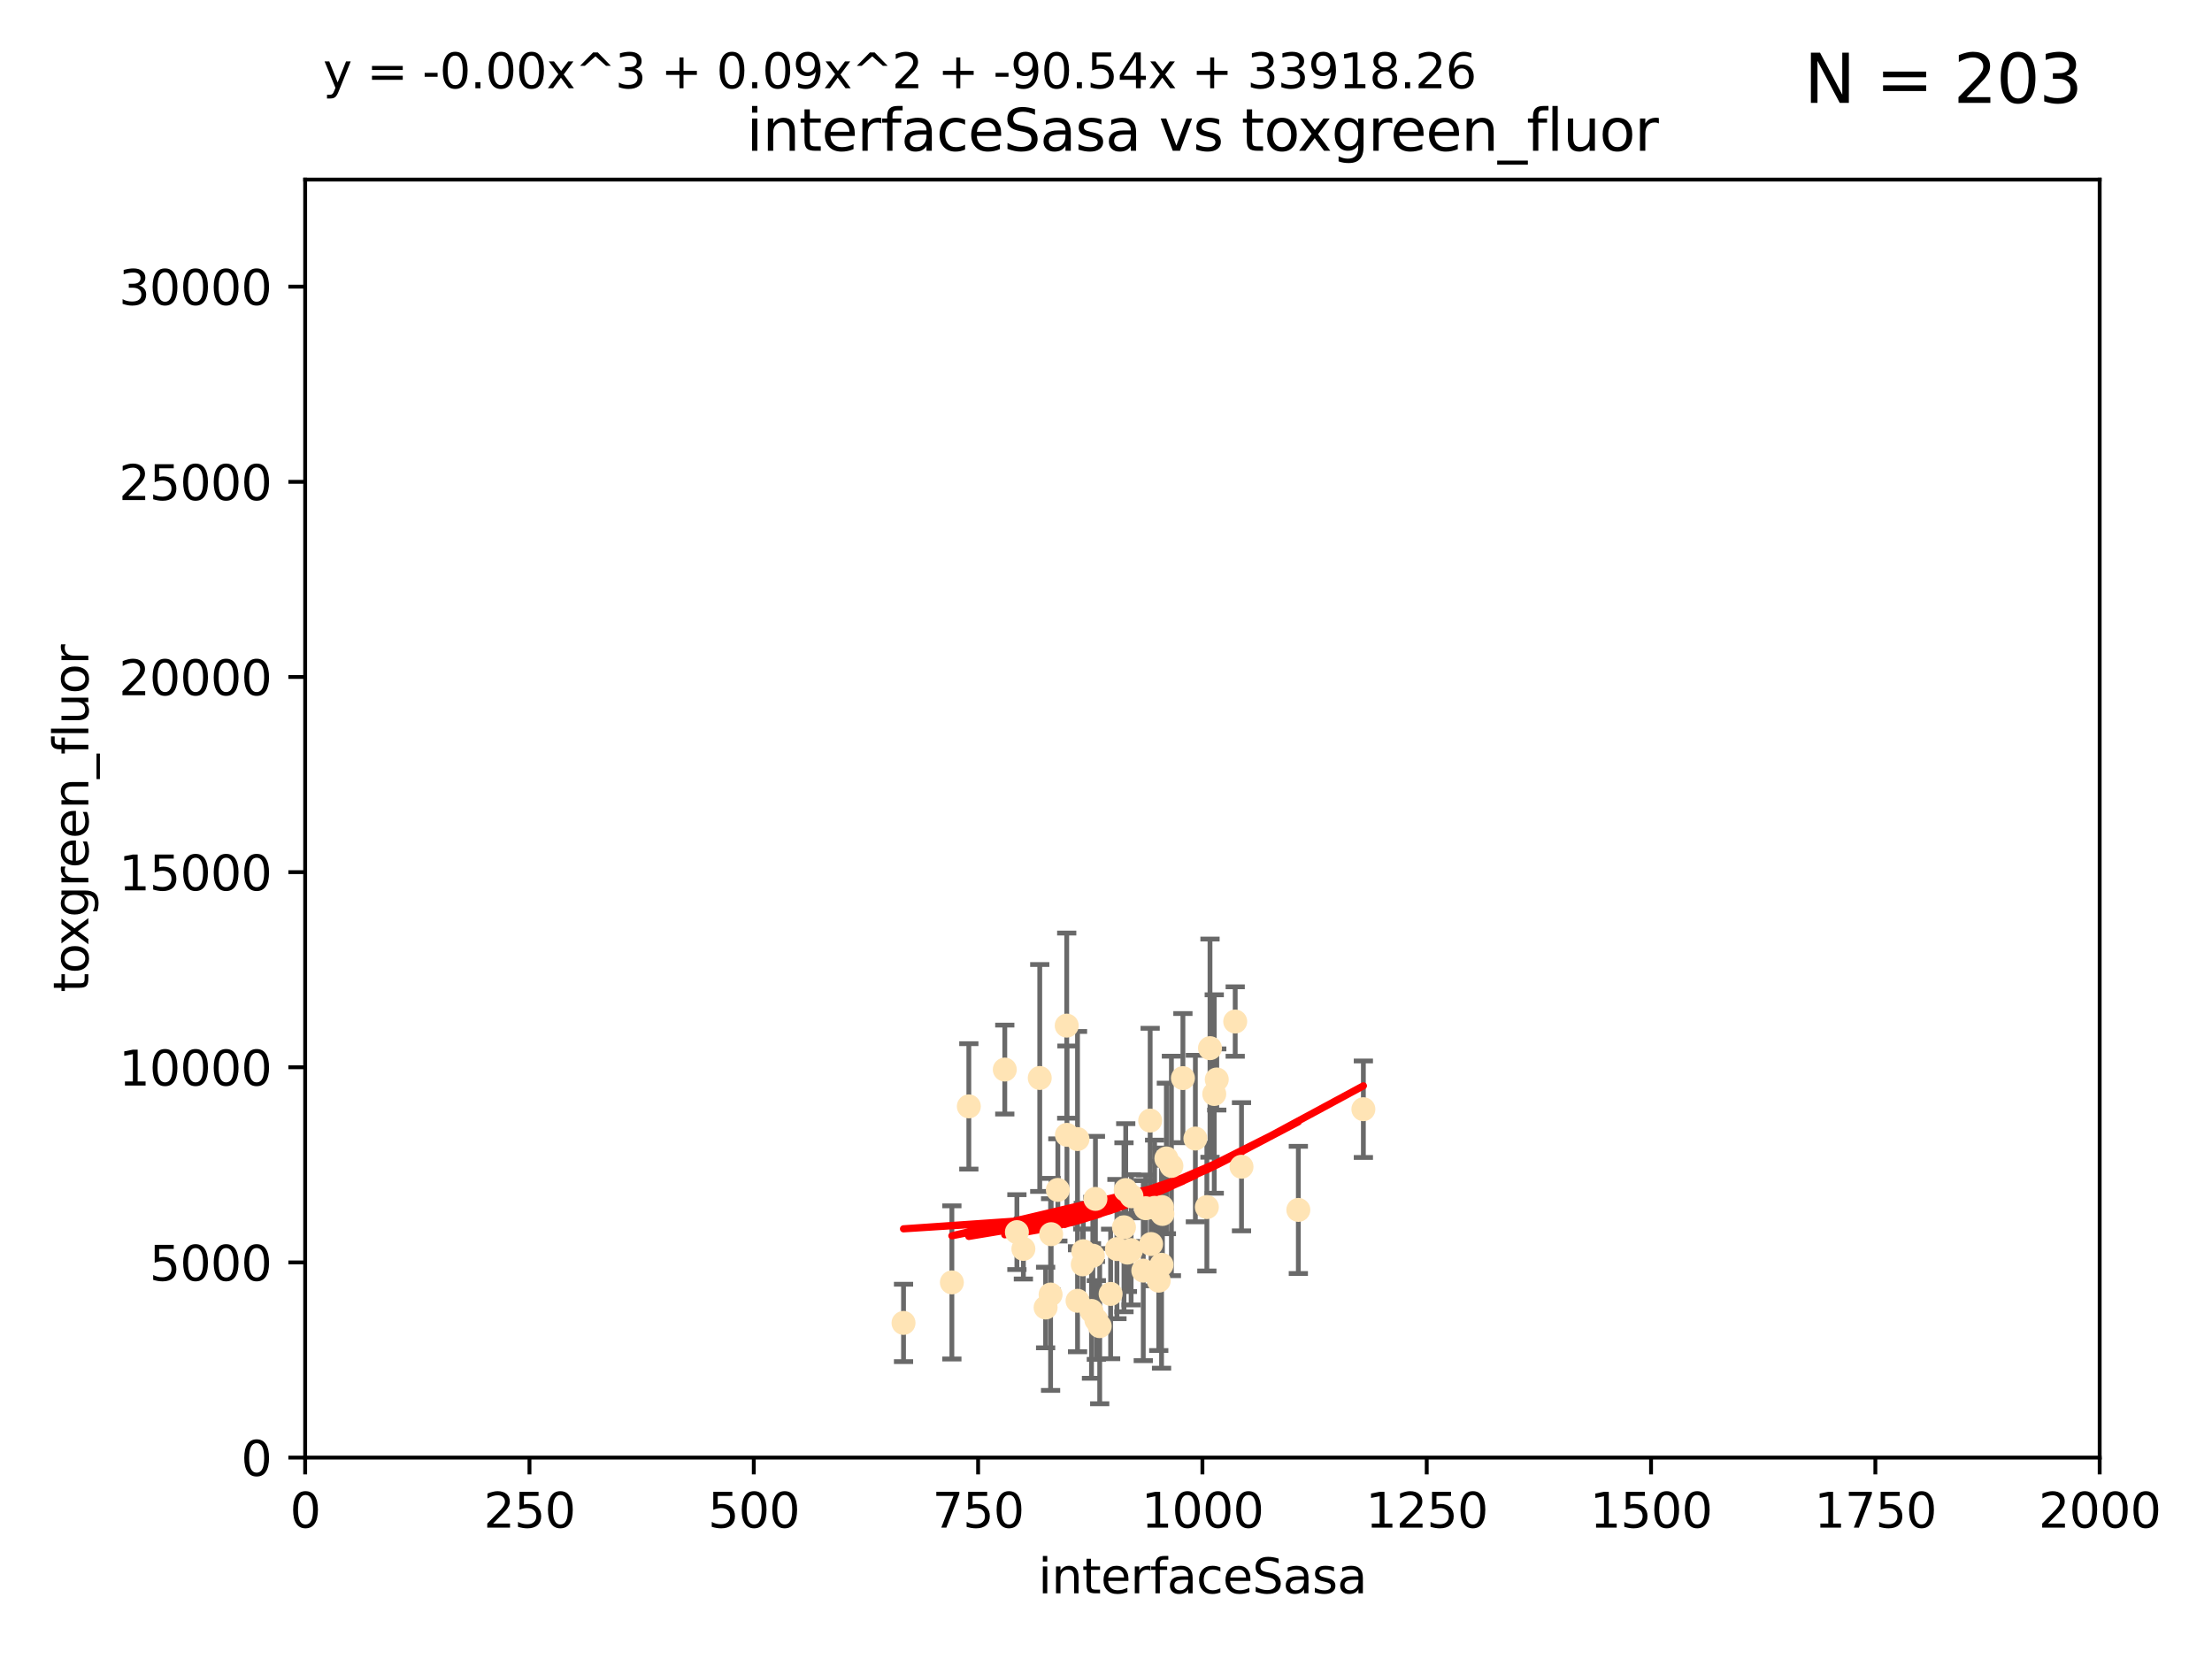 <?xml version="1.0" encoding="utf-8" standalone="no"?>
<!DOCTYPE svg PUBLIC "-//W3C//DTD SVG 1.1//EN"
  "http://www.w3.org/Graphics/SVG/1.1/DTD/svg11.dtd">
<svg xmlns:xlink="http://www.w3.org/1999/xlink" width="460.8pt" height="345.6pt" viewBox="0 0 460.8 345.6" xmlns="http://www.w3.org/2000/svg" version="1.1">
 <defs>
  <style type="text/css">*{stroke-linejoin: round; stroke-linecap: butt}</style>
 </defs>
 <g id="figure_1">
  <g id="patch_1">
   <path d="M 0 345.6 
L 460.8 345.6 
L 460.8 0 
L 0 0 
z
" style="fill: #ffffff"/>
  </g>
  <g id="axes_1">
   <g id="patch_2">
    <path d="M 63.571 303.64 
L 437.4 303.64 
L 437.4 37.411 
L 63.571 37.411 
z
" style="fill: #ffffff"/>
   </g>
   <g id="PathCollection_1">
    <defs>
     <path id="md7f51d3de4" d="M 0 1.118 
C 0.297 1.118 0.581 1 0.791 0.791 
C 1 0.581 1.118 0.297 1.118 0 
C 1.118 -0.297 1 -0.581 0.791 -0.791 
C 0.581 -1 0.297 -1.118 0 -1.118 
C -0.297 -1.118 -0.581 -1 -0.791 -0.791 
C -1 -0.581 -1.118 -0.297 -1.118 0 
C -1.118 0.297 -1 0.581 -0.791 0.791 
C -0.581 1 -0.297 1.118 0 1.118 
z
" style="stroke: #ffe4b5"/>
    </defs>
    <g clip-path="url(#p883bb6b98a)">
     <use xlink:href="#md7f51d3de4" x="257.317" y="212.802" style="fill: #ffe4b5; stroke: #ffe4b5"/>
     <use xlink:href="#md7f51d3de4" x="253.473" y="224.873" style="fill: #ffe4b5; stroke: #ffe4b5"/>
     <use xlink:href="#md7f51d3de4" x="284.016" y="231.067" style="fill: #ffe4b5; stroke: #ffe4b5"/>
     <use xlink:href="#md7f51d3de4" x="252.951" y="227.903" style="fill: #ffe4b5; stroke: #ffe4b5"/>
     <use xlink:href="#md7f51d3de4" x="238.166" y="264.692" style="fill: #ffe4b5; stroke: #ffe4b5"/>
     <use xlink:href="#md7f51d3de4" x="224.473" y="270.979" style="fill: #ffe4b5; stroke: #ffe4b5"/>
     <use xlink:href="#md7f51d3de4" x="234.146" y="255.665" style="fill: #ffe4b5; stroke: #ffe4b5"/>
     <use xlink:href="#md7f51d3de4" x="242.065" y="251.455" style="fill: #ffe4b5; stroke: #ffe4b5"/>
     <use xlink:href="#md7f51d3de4" x="241.972" y="263.475" style="fill: #ffe4b5; stroke: #ffe4b5"/>
     <use xlink:href="#md7f51d3de4" x="270.467" y="252.047" style="fill: #ffe4b5; stroke: #ffe4b5"/>
     <use xlink:href="#md7f51d3de4" x="251.411" y="251.458" style="fill: #ffe4b5; stroke: #ffe4b5"/>
     <use xlink:href="#md7f51d3de4" x="220.37" y="247.882" style="fill: #ffe4b5; stroke: #ffe4b5"/>
     <use xlink:href="#md7f51d3de4" x="244.026" y="242.885" style="fill: #ffe4b5; stroke: #ffe4b5"/>
     <use xlink:href="#md7f51d3de4" x="242.979" y="241.324" style="fill: #ffe4b5; stroke: #ffe4b5"/>
     <use xlink:href="#md7f51d3de4" x="234.51" y="247.907" style="fill: #ffe4b5; stroke: #ffe4b5"/>
     <use xlink:href="#md7f51d3de4" x="224.465" y="237.288" style="fill: #ffe4b5; stroke: #ffe4b5"/>
     <use xlink:href="#md7f51d3de4" x="209.316" y="222.809" style="fill: #ffe4b5; stroke: #ffe4b5"/>
     <use xlink:href="#md7f51d3de4" x="229.09" y="276.261" style="fill: #ffe4b5; stroke: #ffe4b5"/>
     <use xlink:href="#md7f51d3de4" x="218.858" y="269.678" style="fill: #ffe4b5; stroke: #ffe4b5"/>
     <use xlink:href="#md7f51d3de4" x="218.972" y="257.103" style="fill: #ffe4b5; stroke: #ffe4b5"/>
     <use xlink:href="#md7f51d3de4" x="231.364" y="269.55" style="fill: #ffe4b5; stroke: #ffe4b5"/>
     <use xlink:href="#md7f51d3de4" x="258.628" y="243.055" style="fill: #ffe4b5; stroke: #ffe4b5"/>
     <use xlink:href="#md7f51d3de4" x="227.662" y="261.588" style="fill: #ffe4b5; stroke: #ffe4b5"/>
     <use xlink:href="#md7f51d3de4" x="216.6" y="224.564" style="fill: #ffe4b5; stroke: #ffe4b5"/>
     <use xlink:href="#md7f51d3de4" x="238.682" y="251.692" style="fill: #ffe4b5; stroke: #ffe4b5"/>
     <use xlink:href="#md7f51d3de4" x="198.294" y="267.149" style="fill: #ffe4b5; stroke: #ffe4b5"/>
     <use xlink:href="#md7f51d3de4" x="246.422" y="224.589" style="fill: #ffe4b5; stroke: #ffe4b5"/>
     <use xlink:href="#md7f51d3de4" x="235.632" y="260.418" style="fill: #ffe4b5; stroke: #ffe4b5"/>
     <use xlink:href="#md7f51d3de4" x="252.065" y="218.347" style="fill: #ffe4b5; stroke: #ffe4b5"/>
     <use xlink:href="#md7f51d3de4" x="213.191" y="260.168" style="fill: #ffe4b5; stroke: #ffe4b5"/>
     <use xlink:href="#md7f51d3de4" x="217.82" y="272.377" style="fill: #ffe4b5; stroke: #ffe4b5"/>
     <use xlink:href="#md7f51d3de4" x="234.865" y="260.939" style="fill: #ffe4b5; stroke: #ffe4b5"/>
     <use xlink:href="#md7f51d3de4" x="232.678" y="260.2" style="fill: #ffe4b5; stroke: #ffe4b5"/>
     <use xlink:href="#md7f51d3de4" x="225.557" y="263.39" style="fill: #ffe4b5; stroke: #ffe4b5"/>
     <use xlink:href="#md7f51d3de4" x="241.39" y="266.787" style="fill: #ffe4b5; stroke: #ffe4b5"/>
     <use xlink:href="#md7f51d3de4" x="249.02" y="237.179" style="fill: #ffe4b5; stroke: #ffe4b5"/>
     <use xlink:href="#md7f51d3de4" x="225.673" y="260.652" style="fill: #ffe4b5; stroke: #ffe4b5"/>
     <use xlink:href="#md7f51d3de4" x="222.217" y="213.654" style="fill: #ffe4b5; stroke: #ffe4b5"/>
     <use xlink:href="#md7f51d3de4" x="211.839" y="256.674" style="fill: #ffe4b5; stroke: #ffe4b5"/>
     <use xlink:href="#md7f51d3de4" x="240.525" y="251.615" style="fill: #ffe4b5; stroke: #ffe4b5"/>
     <use xlink:href="#md7f51d3de4" x="242.155" y="252.889" style="fill: #ffe4b5; stroke: #ffe4b5"/>
     <use xlink:href="#md7f51d3de4" x="239.789" y="259.156" style="fill: #ffe4b5; stroke: #ffe4b5"/>
     <use xlink:href="#md7f51d3de4" x="228.2" y="249.756" style="fill: #ffe4b5; stroke: #ffe4b5"/>
     <use xlink:href="#md7f51d3de4" x="188.221" y="275.586" style="fill: #ffe4b5; stroke: #ffe4b5"/>
     <use xlink:href="#md7f51d3de4" x="227.377" y="273.091" style="fill: #ffe4b5; stroke: #ffe4b5"/>
     <use xlink:href="#md7f51d3de4" x="235.708" y="249.204" style="fill: #ffe4b5; stroke: #ffe4b5"/>
     <use xlink:href="#md7f51d3de4" x="201.826" y="230.478" style="fill: #ffe4b5; stroke: #ffe4b5"/>
     <use xlink:href="#md7f51d3de4" x="228.389" y="274.972" style="fill: #ffe4b5; stroke: #ffe4b5"/>
     <use xlink:href="#md7f51d3de4" x="239.6" y="233.435" style="fill: #ffe4b5; stroke: #ffe4b5"/>
     <use xlink:href="#md7f51d3de4" x="222.265" y="236.407" style="fill: #ffe4b5; stroke: #ffe4b5"/>
    </g>
   </g>
   <g id="matplotlib.axis_1">
    <g id="xtick_1">
     <g id="line2d_1">
      <defs>
       <path id="mc3ec53419f" d="M 0 0 
L 0 3.5 
" style="stroke: #000000; stroke-width: 0.8"/>
      </defs>
      <g>
       <use xlink:href="#mc3ec53419f" x="63.571" y="303.64" style="stroke: #000000; stroke-width: 0.8"/>
      </g>
     </g>
     <g id="text_1">
      <!-- 0 -->
      <g transform="translate(60.39 318.238)scale(0.1 -0.1)">
       <defs>
        <path id="DejaVuSans-30" d="M 2034 4250 
Q 1547 4250 1301 3770 
Q 1056 3291 1056 2328 
Q 1056 1369 1301 889 
Q 1547 409 2034 409 
Q 2525 409 2770 889 
Q 3016 1369 3016 2328 
Q 3016 3291 2770 3770 
Q 2525 4250 2034 4250 
z
M 2034 4750 
Q 2819 4750 3233 4129 
Q 3647 3509 3647 2328 
Q 3647 1150 3233 529 
Q 2819 -91 2034 -91 
Q 1250 -91 836 529 
Q 422 1150 422 2328 
Q 422 3509 836 4129 
Q 1250 4750 2034 4750 
z
" transform="scale(0.016)"/>
       </defs>
       <use xlink:href="#DejaVuSans-30"/>
      </g>
     </g>
    </g>
    <g id="xtick_2">
     <g id="line2d_2">
      <g>
       <use xlink:href="#mc3ec53419f" x="110.3" y="303.64" style="stroke: #000000; stroke-width: 0.8"/>
      </g>
     </g>
     <g id="text_2">
      <!-- 250 -->
      <g transform="translate(100.756 318.238)scale(0.1 -0.1)">
       <defs>
        <path id="DejaVuSans-32" d="M 1228 531 
L 3431 531 
L 3431 0 
L 469 0 
L 469 531 
Q 828 903 1448 1529 
Q 2069 2156 2228 2338 
Q 2531 2678 2651 2914 
Q 2772 3150 2772 3378 
Q 2772 3750 2511 3984 
Q 2250 4219 1831 4219 
Q 1534 4219 1204 4116 
Q 875 4013 500 3803 
L 500 4441 
Q 881 4594 1212 4672 
Q 1544 4750 1819 4750 
Q 2544 4750 2975 4387 
Q 3406 4025 3406 3419 
Q 3406 3131 3298 2873 
Q 3191 2616 2906 2266 
Q 2828 2175 2409 1742 
Q 1991 1309 1228 531 
z
" transform="scale(0.016)"/>
        <path id="DejaVuSans-35" d="M 691 4666 
L 3169 4666 
L 3169 4134 
L 1269 4134 
L 1269 2991 
Q 1406 3038 1543 3061 
Q 1681 3084 1819 3084 
Q 2600 3084 3056 2656 
Q 3513 2228 3513 1497 
Q 3513 744 3044 326 
Q 2575 -91 1722 -91 
Q 1428 -91 1123 -41 
Q 819 9 494 109 
L 494 744 
Q 775 591 1075 516 
Q 1375 441 1709 441 
Q 2250 441 2565 725 
Q 2881 1009 2881 1497 
Q 2881 1984 2565 2268 
Q 2250 2553 1709 2553 
Q 1456 2553 1204 2497 
Q 953 2441 691 2322 
L 691 4666 
z
" transform="scale(0.016)"/>
       </defs>
       <use xlink:href="#DejaVuSans-32"/>
       <use xlink:href="#DejaVuSans-35" x="63.623"/>
       <use xlink:href="#DejaVuSans-30" x="127.246"/>
      </g>
     </g>
    </g>
    <g id="xtick_3">
     <g id="line2d_3">
      <g>
       <use xlink:href="#mc3ec53419f" x="157.028" y="303.64" style="stroke: #000000; stroke-width: 0.8"/>
      </g>
     </g>
     <g id="text_3">
      <!-- 500 -->
      <g transform="translate(147.485 318.238)scale(0.1 -0.1)">
       <use xlink:href="#DejaVuSans-35"/>
       <use xlink:href="#DejaVuSans-30" x="63.623"/>
       <use xlink:href="#DejaVuSans-30" x="127.246"/>
      </g>
     </g>
    </g>
    <g id="xtick_4">
     <g id="line2d_4">
      <g>
       <use xlink:href="#mc3ec53419f" x="203.757" y="303.64" style="stroke: #000000; stroke-width: 0.8"/>
      </g>
     </g>
     <g id="text_4">
      <!-- 750 -->
      <g transform="translate(194.213 318.238)scale(0.1 -0.1)">
       <defs>
        <path id="DejaVuSans-37" d="M 525 4666 
L 3525 4666 
L 3525 4397 
L 1831 0 
L 1172 0 
L 2766 4134 
L 525 4134 
L 525 4666 
z
" transform="scale(0.016)"/>
       </defs>
       <use xlink:href="#DejaVuSans-37"/>
       <use xlink:href="#DejaVuSans-35" x="63.623"/>
       <use xlink:href="#DejaVuSans-30" x="127.246"/>
      </g>
     </g>
    </g>
    <g id="xtick_5">
     <g id="line2d_5">
      <g>
       <use xlink:href="#mc3ec53419f" x="250.486" y="303.64" style="stroke: #000000; stroke-width: 0.8"/>
      </g>
     </g>
     <g id="text_5">
      <!-- 1000 -->
      <g transform="translate(237.761 318.238)scale(0.1 -0.1)">
       <defs>
        <path id="DejaVuSans-31" d="M 794 531 
L 1825 531 
L 1825 4091 
L 703 3866 
L 703 4441 
L 1819 4666 
L 2450 4666 
L 2450 531 
L 3481 531 
L 3481 0 
L 794 0 
L 794 531 
z
" transform="scale(0.016)"/>
       </defs>
       <use xlink:href="#DejaVuSans-31"/>
       <use xlink:href="#DejaVuSans-30" x="63.623"/>
       <use xlink:href="#DejaVuSans-30" x="127.246"/>
       <use xlink:href="#DejaVuSans-30" x="190.869"/>
      </g>
     </g>
    </g>
    <g id="xtick_6">
     <g id="line2d_6">
      <g>
       <use xlink:href="#mc3ec53419f" x="297.214" y="303.64" style="stroke: #000000; stroke-width: 0.8"/>
      </g>
     </g>
     <g id="text_6">
      <!-- 1250 -->
      <g transform="translate(284.489 318.238)scale(0.1 -0.1)">
       <use xlink:href="#DejaVuSans-31"/>
       <use xlink:href="#DejaVuSans-32" x="63.623"/>
       <use xlink:href="#DejaVuSans-35" x="127.246"/>
       <use xlink:href="#DejaVuSans-30" x="190.869"/>
      </g>
     </g>
    </g>
    <g id="xtick_7">
     <g id="line2d_7">
      <g>
       <use xlink:href="#mc3ec53419f" x="343.943" y="303.64" style="stroke: #000000; stroke-width: 0.8"/>
      </g>
     </g>
     <g id="text_7">
      <!-- 1500 -->
      <g transform="translate(331.218 318.238)scale(0.1 -0.1)">
       <use xlink:href="#DejaVuSans-31"/>
       <use xlink:href="#DejaVuSans-35" x="63.623"/>
       <use xlink:href="#DejaVuSans-30" x="127.246"/>
       <use xlink:href="#DejaVuSans-30" x="190.869"/>
      </g>
     </g>
    </g>
    <g id="xtick_8">
     <g id="line2d_8">
      <g>
       <use xlink:href="#mc3ec53419f" x="390.671" y="303.64" style="stroke: #000000; stroke-width: 0.8"/>
      </g>
     </g>
     <g id="text_8">
      <!-- 1750 -->
      <g transform="translate(377.946 318.238)scale(0.1 -0.1)">
       <use xlink:href="#DejaVuSans-31"/>
       <use xlink:href="#DejaVuSans-37" x="63.623"/>
       <use xlink:href="#DejaVuSans-35" x="127.246"/>
       <use xlink:href="#DejaVuSans-30" x="190.869"/>
      </g>
     </g>
    </g>
    <g id="xtick_9">
     <g id="line2d_9">
      <g>
       <use xlink:href="#mc3ec53419f" x="437.4" y="303.64" style="stroke: #000000; stroke-width: 0.8"/>
      </g>
     </g>
     <g id="text_9">
      <!-- 2000 -->
      <g transform="translate(424.675 318.238)scale(0.1 -0.1)">
       <use xlink:href="#DejaVuSans-32"/>
       <use xlink:href="#DejaVuSans-30" x="63.623"/>
       <use xlink:href="#DejaVuSans-30" x="127.246"/>
       <use xlink:href="#DejaVuSans-30" x="190.869"/>
      </g>
     </g>
    </g>
    <g id="text_10">
     <!-- interfaceSasa -->
     <g transform="translate(216.279 331.917)scale(0.1 -0.1)">
      <defs>
       <path id="DejaVuSans-69" d="M 603 3500 
L 1178 3500 
L 1178 0 
L 603 0 
L 603 3500 
z
M 603 4863 
L 1178 4863 
L 1178 4134 
L 603 4134 
L 603 4863 
z
" transform="scale(0.016)"/>
       <path id="DejaVuSans-6e" d="M 3513 2113 
L 3513 0 
L 2938 0 
L 2938 2094 
Q 2938 2591 2744 2837 
Q 2550 3084 2163 3084 
Q 1697 3084 1428 2787 
Q 1159 2491 1159 1978 
L 1159 0 
L 581 0 
L 581 3500 
L 1159 3500 
L 1159 2956 
Q 1366 3272 1645 3428 
Q 1925 3584 2291 3584 
Q 2894 3584 3203 3211 
Q 3513 2838 3513 2113 
z
" transform="scale(0.016)"/>
       <path id="DejaVuSans-74" d="M 1172 4494 
L 1172 3500 
L 2356 3500 
L 2356 3053 
L 1172 3053 
L 1172 1153 
Q 1172 725 1289 603 
Q 1406 481 1766 481 
L 2356 481 
L 2356 0 
L 1766 0 
Q 1100 0 847 248 
Q 594 497 594 1153 
L 594 3053 
L 172 3053 
L 172 3500 
L 594 3500 
L 594 4494 
L 1172 4494 
z
" transform="scale(0.016)"/>
       <path id="DejaVuSans-65" d="M 3597 1894 
L 3597 1613 
L 953 1613 
Q 991 1019 1311 708 
Q 1631 397 2203 397 
Q 2534 397 2845 478 
Q 3156 559 3463 722 
L 3463 178 
Q 3153 47 2828 -22 
Q 2503 -91 2169 -91 
Q 1331 -91 842 396 
Q 353 884 353 1716 
Q 353 2575 817 3079 
Q 1281 3584 2069 3584 
Q 2775 3584 3186 3129 
Q 3597 2675 3597 1894 
z
M 3022 2063 
Q 3016 2534 2758 2815 
Q 2500 3097 2075 3097 
Q 1594 3097 1305 2825 
Q 1016 2553 972 2059 
L 3022 2063 
z
" transform="scale(0.016)"/>
       <path id="DejaVuSans-72" d="M 2631 2963 
Q 2534 3019 2420 3045 
Q 2306 3072 2169 3072 
Q 1681 3072 1420 2755 
Q 1159 2438 1159 1844 
L 1159 0 
L 581 0 
L 581 3500 
L 1159 3500 
L 1159 2956 
Q 1341 3275 1631 3429 
Q 1922 3584 2338 3584 
Q 2397 3584 2469 3576 
Q 2541 3569 2628 3553 
L 2631 2963 
z
" transform="scale(0.016)"/>
       <path id="DejaVuSans-66" d="M 2375 4863 
L 2375 4384 
L 1825 4384 
Q 1516 4384 1395 4259 
Q 1275 4134 1275 3809 
L 1275 3500 
L 2222 3500 
L 2222 3053 
L 1275 3053 
L 1275 0 
L 697 0 
L 697 3053 
L 147 3053 
L 147 3500 
L 697 3500 
L 697 3744 
Q 697 4328 969 4595 
Q 1241 4863 1831 4863 
L 2375 4863 
z
" transform="scale(0.016)"/>
       <path id="DejaVuSans-61" d="M 2194 1759 
Q 1497 1759 1228 1600 
Q 959 1441 959 1056 
Q 959 750 1161 570 
Q 1363 391 1709 391 
Q 2188 391 2477 730 
Q 2766 1069 2766 1631 
L 2766 1759 
L 2194 1759 
z
M 3341 1997 
L 3341 0 
L 2766 0 
L 2766 531 
Q 2569 213 2275 61 
Q 1981 -91 1556 -91 
Q 1019 -91 701 211 
Q 384 513 384 1019 
Q 384 1609 779 1909 
Q 1175 2209 1959 2209 
L 2766 2209 
L 2766 2266 
Q 2766 2663 2505 2880 
Q 2244 3097 1772 3097 
Q 1472 3097 1187 3025 
Q 903 2953 641 2809 
L 641 3341 
Q 956 3463 1253 3523 
Q 1550 3584 1831 3584 
Q 2591 3584 2966 3190 
Q 3341 2797 3341 1997 
z
" transform="scale(0.016)"/>
       <path id="DejaVuSans-63" d="M 3122 3366 
L 3122 2828 
Q 2878 2963 2633 3030 
Q 2388 3097 2138 3097 
Q 1578 3097 1268 2742 
Q 959 2388 959 1747 
Q 959 1106 1268 751 
Q 1578 397 2138 397 
Q 2388 397 2633 464 
Q 2878 531 3122 666 
L 3122 134 
Q 2881 22 2623 -34 
Q 2366 -91 2075 -91 
Q 1284 -91 818 406 
Q 353 903 353 1747 
Q 353 2603 823 3093 
Q 1294 3584 2113 3584 
Q 2378 3584 2631 3529 
Q 2884 3475 3122 3366 
z
" transform="scale(0.016)"/>
       <path id="DejaVuSans-53" d="M 3425 4513 
L 3425 3897 
Q 3066 4069 2747 4153 
Q 2428 4238 2131 4238 
Q 1616 4238 1336 4038 
Q 1056 3838 1056 3469 
Q 1056 3159 1242 3001 
Q 1428 2844 1947 2747 
L 2328 2669 
Q 3034 2534 3370 2195 
Q 3706 1856 3706 1288 
Q 3706 609 3251 259 
Q 2797 -91 1919 -91 
Q 1588 -91 1214 -16 
Q 841 59 441 206 
L 441 856 
Q 825 641 1194 531 
Q 1563 422 1919 422 
Q 2459 422 2753 634 
Q 3047 847 3047 1241 
Q 3047 1584 2836 1778 
Q 2625 1972 2144 2069 
L 1759 2144 
Q 1053 2284 737 2584 
Q 422 2884 422 3419 
Q 422 4038 858 4394 
Q 1294 4750 2059 4750 
Q 2388 4750 2728 4690 
Q 3069 4631 3425 4513 
z
" transform="scale(0.016)"/>
       <path id="DejaVuSans-73" d="M 2834 3397 
L 2834 2853 
Q 2591 2978 2328 3040 
Q 2066 3103 1784 3103 
Q 1356 3103 1142 2972 
Q 928 2841 928 2578 
Q 928 2378 1081 2264 
Q 1234 2150 1697 2047 
L 1894 2003 
Q 2506 1872 2764 1633 
Q 3022 1394 3022 966 
Q 3022 478 2636 193 
Q 2250 -91 1575 -91 
Q 1294 -91 989 -36 
Q 684 19 347 128 
L 347 722 
Q 666 556 975 473 
Q 1284 391 1588 391 
Q 1994 391 2212 530 
Q 2431 669 2431 922 
Q 2431 1156 2273 1281 
Q 2116 1406 1581 1522 
L 1381 1569 
Q 847 1681 609 1914 
Q 372 2147 372 2553 
Q 372 3047 722 3315 
Q 1072 3584 1716 3584 
Q 2034 3584 2315 3537 
Q 2597 3491 2834 3397 
z
" transform="scale(0.016)"/>
      </defs>
      <use xlink:href="#DejaVuSans-69"/>
      <use xlink:href="#DejaVuSans-6e" x="27.783"/>
      <use xlink:href="#DejaVuSans-74" x="91.162"/>
      <use xlink:href="#DejaVuSans-65" x="130.371"/>
      <use xlink:href="#DejaVuSans-72" x="191.895"/>
      <use xlink:href="#DejaVuSans-66" x="233.008"/>
      <use xlink:href="#DejaVuSans-61" x="268.213"/>
      <use xlink:href="#DejaVuSans-63" x="329.492"/>
      <use xlink:href="#DejaVuSans-65" x="384.473"/>
      <use xlink:href="#DejaVuSans-53" x="445.996"/>
      <use xlink:href="#DejaVuSans-61" x="509.473"/>
      <use xlink:href="#DejaVuSans-73" x="570.752"/>
      <use xlink:href="#DejaVuSans-61" x="622.852"/>
     </g>
    </g>
   </g>
   <g id="matplotlib.axis_2">
    <g id="ytick_1">
     <g id="line2d_10">
      <defs>
       <path id="m374d7939b6" d="M 0 0 
L -3.5 0 
" style="stroke: #000000; stroke-width: 0.8"/>
      </defs>
      <g>
       <use xlink:href="#m374d7939b6" x="63.571" y="303.64" style="stroke: #000000; stroke-width: 0.8"/>
      </g>
     </g>
     <g id="text_11">
      <!-- 0 -->
      <g transform="translate(50.209 307.439)scale(0.1 -0.1)">
       <use xlink:href="#DejaVuSans-30"/>
      </g>
     </g>
    </g>
    <g id="ytick_2">
     <g id="line2d_11">
      <g>
       <use xlink:href="#m374d7939b6" x="63.571" y="262.986" style="stroke: #000000; stroke-width: 0.8"/>
      </g>
     </g>
     <g id="text_12">
      <!-- 5000 -->
      <g transform="translate(31.121 266.786)scale(0.1 -0.1)">
       <use xlink:href="#DejaVuSans-35"/>
       <use xlink:href="#DejaVuSans-30" x="63.623"/>
       <use xlink:href="#DejaVuSans-30" x="127.246"/>
       <use xlink:href="#DejaVuSans-30" x="190.869"/>
      </g>
     </g>
    </g>
    <g id="ytick_3">
     <g id="line2d_12">
      <g>
       <use xlink:href="#m374d7939b6" x="63.571" y="222.333" style="stroke: #000000; stroke-width: 0.8"/>
      </g>
     </g>
     <g id="text_13">
      <!-- 10000 -->
      <g transform="translate(24.759 226.132)scale(0.1 -0.1)">
       <use xlink:href="#DejaVuSans-31"/>
       <use xlink:href="#DejaVuSans-30" x="63.623"/>
       <use xlink:href="#DejaVuSans-30" x="127.246"/>
       <use xlink:href="#DejaVuSans-30" x="190.869"/>
       <use xlink:href="#DejaVuSans-30" x="254.492"/>
      </g>
     </g>
    </g>
    <g id="ytick_4">
     <g id="line2d_13">
      <g>
       <use xlink:href="#m374d7939b6" x="63.571" y="181.679" style="stroke: #000000; stroke-width: 0.8"/>
      </g>
     </g>
     <g id="text_14">
      <!-- 15000 -->
      <g transform="translate(24.759 185.478)scale(0.1 -0.1)">
       <use xlink:href="#DejaVuSans-31"/>
       <use xlink:href="#DejaVuSans-35" x="63.623"/>
       <use xlink:href="#DejaVuSans-30" x="127.246"/>
       <use xlink:href="#DejaVuSans-30" x="190.869"/>
       <use xlink:href="#DejaVuSans-30" x="254.492"/>
      </g>
     </g>
    </g>
    <g id="ytick_5">
     <g id="line2d_14">
      <g>
       <use xlink:href="#m374d7939b6" x="63.571" y="141.026" style="stroke: #000000; stroke-width: 0.8"/>
      </g>
     </g>
     <g id="text_15">
      <!-- 20000 -->
      <g transform="translate(24.759 144.825)scale(0.1 -0.1)">
       <use xlink:href="#DejaVuSans-32"/>
       <use xlink:href="#DejaVuSans-30" x="63.623"/>
       <use xlink:href="#DejaVuSans-30" x="127.246"/>
       <use xlink:href="#DejaVuSans-30" x="190.869"/>
       <use xlink:href="#DejaVuSans-30" x="254.492"/>
      </g>
     </g>
    </g>
    <g id="ytick_6">
     <g id="line2d_15">
      <g>
       <use xlink:href="#m374d7939b6" x="63.571" y="100.372" style="stroke: #000000; stroke-width: 0.8"/>
      </g>
     </g>
     <g id="text_16">
      <!-- 25000 -->
      <g transform="translate(24.759 104.171)scale(0.1 -0.1)">
       <use xlink:href="#DejaVuSans-32"/>
       <use xlink:href="#DejaVuSans-35" x="63.623"/>
       <use xlink:href="#DejaVuSans-30" x="127.246"/>
       <use xlink:href="#DejaVuSans-30" x="190.869"/>
       <use xlink:href="#DejaVuSans-30" x="254.492"/>
      </g>
     </g>
    </g>
    <g id="ytick_7">
     <g id="line2d_16">
      <g>
       <use xlink:href="#m374d7939b6" x="63.571" y="59.718" style="stroke: #000000; stroke-width: 0.8"/>
      </g>
     </g>
     <g id="text_17">
      <!-- 30000 -->
      <g transform="translate(24.759 63.518)scale(0.1 -0.1)">
       <defs>
        <path id="DejaVuSans-33" d="M 2597 2516 
Q 3050 2419 3304 2112 
Q 3559 1806 3559 1356 
Q 3559 666 3084 287 
Q 2609 -91 1734 -91 
Q 1441 -91 1130 -33 
Q 819 25 488 141 
L 488 750 
Q 750 597 1062 519 
Q 1375 441 1716 441 
Q 2309 441 2620 675 
Q 2931 909 2931 1356 
Q 2931 1769 2642 2001 
Q 2353 2234 1838 2234 
L 1294 2234 
L 1294 2753 
L 1863 2753 
Q 2328 2753 2575 2939 
Q 2822 3125 2822 3475 
Q 2822 3834 2567 4026 
Q 2313 4219 1838 4219 
Q 1578 4219 1281 4162 
Q 984 4106 628 3988 
L 628 4550 
Q 988 4650 1302 4700 
Q 1616 4750 1894 4750 
Q 2613 4750 3031 4423 
Q 3450 4097 3450 3541 
Q 3450 3153 3228 2886 
Q 3006 2619 2597 2516 
z
" transform="scale(0.016)"/>
       </defs>
       <use xlink:href="#DejaVuSans-33"/>
       <use xlink:href="#DejaVuSans-30" x="63.623"/>
       <use xlink:href="#DejaVuSans-30" x="127.246"/>
       <use xlink:href="#DejaVuSans-30" x="190.869"/>
       <use xlink:href="#DejaVuSans-30" x="254.492"/>
      </g>
     </g>
    </g>
    <g id="text_18">
     <!-- toxgreen_fluor -->
     <g transform="translate(18.401 206.72)rotate(-90)scale(0.1 -0.1)">
      <defs>
       <path id="DejaVuSans-6f" d="M 1959 3097 
Q 1497 3097 1228 2736 
Q 959 2375 959 1747 
Q 959 1119 1226 758 
Q 1494 397 1959 397 
Q 2419 397 2687 759 
Q 2956 1122 2956 1747 
Q 2956 2369 2687 2733 
Q 2419 3097 1959 3097 
z
M 1959 3584 
Q 2709 3584 3137 3096 
Q 3566 2609 3566 1747 
Q 3566 888 3137 398 
Q 2709 -91 1959 -91 
Q 1206 -91 779 398 
Q 353 888 353 1747 
Q 353 2609 779 3096 
Q 1206 3584 1959 3584 
z
" transform="scale(0.016)"/>
       <path id="DejaVuSans-78" d="M 3513 3500 
L 2247 1797 
L 3578 0 
L 2900 0 
L 1881 1375 
L 863 0 
L 184 0 
L 1544 1831 
L 300 3500 
L 978 3500 
L 1906 2253 
L 2834 3500 
L 3513 3500 
z
" transform="scale(0.016)"/>
       <path id="DejaVuSans-67" d="M 2906 1791 
Q 2906 2416 2648 2759 
Q 2391 3103 1925 3103 
Q 1463 3103 1205 2759 
Q 947 2416 947 1791 
Q 947 1169 1205 825 
Q 1463 481 1925 481 
Q 2391 481 2648 825 
Q 2906 1169 2906 1791 
z
M 3481 434 
Q 3481 -459 3084 -895 
Q 2688 -1331 1869 -1331 
Q 1566 -1331 1297 -1286 
Q 1028 -1241 775 -1147 
L 775 -588 
Q 1028 -725 1275 -790 
Q 1522 -856 1778 -856 
Q 2344 -856 2625 -561 
Q 2906 -266 2906 331 
L 2906 616 
Q 2728 306 2450 153 
Q 2172 0 1784 0 
Q 1141 0 747 490 
Q 353 981 353 1791 
Q 353 2603 747 3093 
Q 1141 3584 1784 3584 
Q 2172 3584 2450 3431 
Q 2728 3278 2906 2969 
L 2906 3500 
L 3481 3500 
L 3481 434 
z
" transform="scale(0.016)"/>
       <path id="DejaVuSans-5f" d="M 3263 -1063 
L 3263 -1509 
L -63 -1509 
L -63 -1063 
L 3263 -1063 
z
" transform="scale(0.016)"/>
       <path id="DejaVuSans-6c" d="M 603 4863 
L 1178 4863 
L 1178 0 
L 603 0 
L 603 4863 
z
" transform="scale(0.016)"/>
       <path id="DejaVuSans-75" d="M 544 1381 
L 544 3500 
L 1119 3500 
L 1119 1403 
Q 1119 906 1312 657 
Q 1506 409 1894 409 
Q 2359 409 2629 706 
Q 2900 1003 2900 1516 
L 2900 3500 
L 3475 3500 
L 3475 0 
L 2900 0 
L 2900 538 
Q 2691 219 2414 64 
Q 2138 -91 1772 -91 
Q 1169 -91 856 284 
Q 544 659 544 1381 
z
M 1991 3584 
L 1991 3584 
z
" transform="scale(0.016)"/>
      </defs>
      <use xlink:href="#DejaVuSans-74"/>
      <use xlink:href="#DejaVuSans-6f" x="39.209"/>
      <use xlink:href="#DejaVuSans-78" x="97.266"/>
      <use xlink:href="#DejaVuSans-67" x="156.445"/>
      <use xlink:href="#DejaVuSans-72" x="219.922"/>
      <use xlink:href="#DejaVuSans-65" x="258.785"/>
      <use xlink:href="#DejaVuSans-65" x="320.309"/>
      <use xlink:href="#DejaVuSans-6e" x="381.832"/>
      <use xlink:href="#DejaVuSans-5f" x="445.211"/>
      <use xlink:href="#DejaVuSans-66" x="495.211"/>
      <use xlink:href="#DejaVuSans-6c" x="530.416"/>
      <use xlink:href="#DejaVuSans-75" x="558.199"/>
      <use xlink:href="#DejaVuSans-6f" x="621.578"/>
      <use xlink:href="#DejaVuSans-72" x="682.76"/>
     </g>
    </g>
   </g>
   <g id="LineCollection_1">
    <path d="M 257.317 220.032 
L 257.317 205.573 
" clip-path="url(#p883bb6b98a)" style="fill: none; stroke: #696969"/>
    <path d="M 253.473 231.243 
L 253.473 218.504 
" clip-path="url(#p883bb6b98a)" style="fill: none; stroke: #696969"/>
    <path d="M 284.016 241.119 
L 284.016 221.015 
" clip-path="url(#p883bb6b98a)" style="fill: none; stroke: #696969"/>
    <path d="M 252.951 248.569 
L 252.951 207.238 
" clip-path="url(#p883bb6b98a)" style="fill: none; stroke: #696969"/>
    <path d="M 238.166 283.445 
L 238.166 245.938 
" clip-path="url(#p883bb6b98a)" style="fill: none; stroke: #696969"/>
    <path d="M 224.473 281.591 
L 224.473 260.367 
" clip-path="url(#p883bb6b98a)" style="fill: none; stroke: #696969"/>
    <path d="M 234.146 273.27 
L 234.146 238.061 
" clip-path="url(#p883bb6b98a)" style="fill: none; stroke: #696969"/>
    <path d="M 242.065 263.752 
L 242.065 239.159 
" clip-path="url(#p883bb6b98a)" style="fill: none; stroke: #696969"/>
    <path d="M 241.972 285.018 
L 241.972 241.932 
" clip-path="url(#p883bb6b98a)" style="fill: none; stroke: #696969"/>
    <path d="M 270.467 265.298 
L 270.467 238.796 
" clip-path="url(#p883bb6b98a)" style="fill: none; stroke: #696969"/>
    <path d="M 251.411 264.768 
L 251.411 238.148 
" clip-path="url(#p883bb6b98a)" style="fill: none; stroke: #696969"/>
    <path d="M 220.37 258.528 
L 220.37 237.236 
" clip-path="url(#p883bb6b98a)" style="fill: none; stroke: #696969"/>
    <path d="M 244.026 265.745 
L 244.026 220.025 
" clip-path="url(#p883bb6b98a)" style="fill: none; stroke: #696969"/>
    <path d="M 242.979 257.002 
L 242.979 225.646 
" clip-path="url(#p883bb6b98a)" style="fill: none; stroke: #696969"/>
    <path d="M 234.51 261.733 
L 234.51 234.081 
" clip-path="url(#p883bb6b98a)" style="fill: none; stroke: #696969"/>
    <path d="M 224.465 259.699 
L 224.465 214.876 
" clip-path="url(#p883bb6b98a)" style="fill: none; stroke: #696969"/>
    <path d="M 209.316 232.071 
L 209.316 213.548 
" clip-path="url(#p883bb6b98a)" style="fill: none; stroke: #696969"/>
    <path d="M 229.09 292.428 
L 229.09 260.093 
" clip-path="url(#p883bb6b98a)" style="fill: none; stroke: #696969"/>
    <path d="M 218.858 289.643 
L 218.858 249.712 
" clip-path="url(#p883bb6b98a)" style="fill: none; stroke: #696969"/>
    <path d="M 218.972 268.73 
L 218.972 245.476 
" clip-path="url(#p883bb6b98a)" style="fill: none; stroke: #696969"/>
    <path d="M 231.364 283.046 
L 231.364 256.054 
" clip-path="url(#p883bb6b98a)" style="fill: none; stroke: #696969"/>
    <path d="M 258.628 256.404 
L 258.628 229.706 
" clip-path="url(#p883bb6b98a)" style="fill: none; stroke: #696969"/>
    <path d="M 227.662 273.762 
L 227.662 249.414 
" clip-path="url(#p883bb6b98a)" style="fill: none; stroke: #696969"/>
    <path d="M 216.6 248.198 
L 216.6 200.931 
" clip-path="url(#p883bb6b98a)" style="fill: none; stroke: #696969"/>
    <path d="M 238.682 258.613 
L 238.682 244.772 
" clip-path="url(#p883bb6b98a)" style="fill: none; stroke: #696969"/>
    <path d="M 198.294 283.104 
L 198.294 251.194 
" clip-path="url(#p883bb6b98a)" style="fill: none; stroke: #696969"/>
    <path d="M 246.422 238.042 
L 246.422 211.137 
" clip-path="url(#p883bb6b98a)" style="fill: none; stroke: #696969"/>
    <path d="M 235.632 271.844 
L 235.632 248.991 
" clip-path="url(#p883bb6b98a)" style="fill: none; stroke: #696969"/>
    <path d="M 252.065 241.072 
L 252.065 195.622 
" clip-path="url(#p883bb6b98a)" style="fill: none; stroke: #696969"/>
    <path d="M 213.191 266.44 
L 213.191 253.897 
" clip-path="url(#p883bb6b98a)" style="fill: none; stroke: #696969"/>
    <path d="M 217.82 280.771 
L 217.82 263.983 
" clip-path="url(#p883bb6b98a)" style="fill: none; stroke: #696969"/>
    <path d="M 234.865 269.046 
L 234.865 252.831 
" clip-path="url(#p883bb6b98a)" style="fill: none; stroke: #696969"/>
    <path d="M 232.678 274.702 
L 232.678 245.699 
" clip-path="url(#p883bb6b98a)" style="fill: none; stroke: #696969"/>
    <path d="M 225.557 270.759 
L 225.557 256.021 
" clip-path="url(#p883bb6b98a)" style="fill: none; stroke: #696969"/>
    <path d="M 241.39 281.343 
L 241.39 252.231 
" clip-path="url(#p883bb6b98a)" style="fill: none; stroke: #696969"/>
    <path d="M 249.02 254.521 
L 249.02 219.838 
" clip-path="url(#p883bb6b98a)" style="fill: none; stroke: #696969"/>
    <path d="M 225.673 270.642 
L 225.673 250.662 
" clip-path="url(#p883bb6b98a)" style="fill: none; stroke: #696969"/>
    <path d="M 222.217 232.935 
L 222.217 194.373 
" clip-path="url(#p883bb6b98a)" style="fill: none; stroke: #696969"/>
    <path d="M 211.839 264.469 
L 211.839 248.879 
" clip-path="url(#p883bb6b98a)" style="fill: none; stroke: #696969"/>
    <path d="M 240.525 265.717 
L 240.525 237.512 
" clip-path="url(#p883bb6b98a)" style="fill: none; stroke: #696969"/>
    <path d="M 242.155 263.053 
L 242.155 242.725 
" clip-path="url(#p883bb6b98a)" style="fill: none; stroke: #696969"/>
    <path d="M 239.789 267.862 
L 239.789 250.451 
" clip-path="url(#p883bb6b98a)" style="fill: none; stroke: #696969"/>
    <path d="M 228.2 262.791 
L 228.2 236.721 
" clip-path="url(#p883bb6b98a)" style="fill: none; stroke: #696969"/>
    <path d="M 188.221 283.647 
L 188.221 267.525 
" clip-path="url(#p883bb6b98a)" style="fill: none; stroke: #696969"/>
    <path d="M 227.377 287.119 
L 227.377 259.063 
" clip-path="url(#p883bb6b98a)" style="fill: none; stroke: #696969"/>
    <path d="M 235.708 253.701 
L 235.708 244.707 
" clip-path="url(#p883bb6b98a)" style="fill: none; stroke: #696969"/>
    <path d="M 201.826 243.539 
L 201.826 217.416 
" clip-path="url(#p883bb6b98a)" style="fill: none; stroke: #696969"/>
    <path d="M 228.389 283.18 
L 228.389 266.764 
" clip-path="url(#p883bb6b98a)" style="fill: none; stroke: #696969"/>
    <path d="M 239.6 252.656 
L 239.6 214.213 
" clip-path="url(#p883bb6b98a)" style="fill: none; stroke: #696969"/>
    <path d="M 222.265 254.916 
L 222.265 217.898 
" clip-path="url(#p883bb6b98a)" style="fill: none; stroke: #696969"/>
   </g>
   <g id="line2d_17">
    <defs>
     <path id="m254c80e208" d="M 2 0 
L -2 -0 
" style="stroke: #696969"/>
    </defs>
    <g clip-path="url(#p883bb6b98a)">
     <use xlink:href="#m254c80e208" x="257.317" y="220.032" style="fill: #696969; stroke: #696969"/>
     <use xlink:href="#m254c80e208" x="253.473" y="231.243" style="fill: #696969; stroke: #696969"/>
     <use xlink:href="#m254c80e208" x="284.016" y="241.119" style="fill: #696969; stroke: #696969"/>
     <use xlink:href="#m254c80e208" x="252.951" y="248.569" style="fill: #696969; stroke: #696969"/>
     <use xlink:href="#m254c80e208" x="238.166" y="283.445" style="fill: #696969; stroke: #696969"/>
     <use xlink:href="#m254c80e208" x="224.473" y="281.591" style="fill: #696969; stroke: #696969"/>
     <use xlink:href="#m254c80e208" x="234.146" y="273.27" style="fill: #696969; stroke: #696969"/>
     <use xlink:href="#m254c80e208" x="242.065" y="263.752" style="fill: #696969; stroke: #696969"/>
     <use xlink:href="#m254c80e208" x="241.972" y="285.018" style="fill: #696969; stroke: #696969"/>
     <use xlink:href="#m254c80e208" x="270.467" y="265.298" style="fill: #696969; stroke: #696969"/>
     <use xlink:href="#m254c80e208" x="251.411" y="264.768" style="fill: #696969; stroke: #696969"/>
     <use xlink:href="#m254c80e208" x="220.37" y="258.528" style="fill: #696969; stroke: #696969"/>
     <use xlink:href="#m254c80e208" x="244.026" y="265.745" style="fill: #696969; stroke: #696969"/>
     <use xlink:href="#m254c80e208" x="242.979" y="257.002" style="fill: #696969; stroke: #696969"/>
     <use xlink:href="#m254c80e208" x="234.51" y="261.733" style="fill: #696969; stroke: #696969"/>
     <use xlink:href="#m254c80e208" x="224.465" y="259.699" style="fill: #696969; stroke: #696969"/>
     <use xlink:href="#m254c80e208" x="209.316" y="232.071" style="fill: #696969; stroke: #696969"/>
     <use xlink:href="#m254c80e208" x="229.09" y="292.428" style="fill: #696969; stroke: #696969"/>
     <use xlink:href="#m254c80e208" x="218.858" y="289.643" style="fill: #696969; stroke: #696969"/>
     <use xlink:href="#m254c80e208" x="218.972" y="268.73" style="fill: #696969; stroke: #696969"/>
     <use xlink:href="#m254c80e208" x="231.364" y="283.046" style="fill: #696969; stroke: #696969"/>
     <use xlink:href="#m254c80e208" x="258.628" y="256.404" style="fill: #696969; stroke: #696969"/>
     <use xlink:href="#m254c80e208" x="227.662" y="273.762" style="fill: #696969; stroke: #696969"/>
     <use xlink:href="#m254c80e208" x="216.6" y="248.198" style="fill: #696969; stroke: #696969"/>
     <use xlink:href="#m254c80e208" x="238.682" y="258.613" style="fill: #696969; stroke: #696969"/>
     <use xlink:href="#m254c80e208" x="198.294" y="283.104" style="fill: #696969; stroke: #696969"/>
     <use xlink:href="#m254c80e208" x="246.422" y="238.042" style="fill: #696969; stroke: #696969"/>
     <use xlink:href="#m254c80e208" x="235.632" y="271.844" style="fill: #696969; stroke: #696969"/>
     <use xlink:href="#m254c80e208" x="252.065" y="241.072" style="fill: #696969; stroke: #696969"/>
     <use xlink:href="#m254c80e208" x="213.191" y="266.44" style="fill: #696969; stroke: #696969"/>
     <use xlink:href="#m254c80e208" x="217.82" y="280.771" style="fill: #696969; stroke: #696969"/>
     <use xlink:href="#m254c80e208" x="234.865" y="269.046" style="fill: #696969; stroke: #696969"/>
     <use xlink:href="#m254c80e208" x="232.678" y="274.702" style="fill: #696969; stroke: #696969"/>
     <use xlink:href="#m254c80e208" x="225.557" y="270.759" style="fill: #696969; stroke: #696969"/>
     <use xlink:href="#m254c80e208" x="241.39" y="281.343" style="fill: #696969; stroke: #696969"/>
     <use xlink:href="#m254c80e208" x="249.02" y="254.521" style="fill: #696969; stroke: #696969"/>
     <use xlink:href="#m254c80e208" x="225.673" y="270.642" style="fill: #696969; stroke: #696969"/>
     <use xlink:href="#m254c80e208" x="222.217" y="232.935" style="fill: #696969; stroke: #696969"/>
     <use xlink:href="#m254c80e208" x="211.839" y="264.469" style="fill: #696969; stroke: #696969"/>
     <use xlink:href="#m254c80e208" x="240.525" y="265.717" style="fill: #696969; stroke: #696969"/>
     <use xlink:href="#m254c80e208" x="242.155" y="263.053" style="fill: #696969; stroke: #696969"/>
     <use xlink:href="#m254c80e208" x="239.789" y="267.862" style="fill: #696969; stroke: #696969"/>
     <use xlink:href="#m254c80e208" x="228.2" y="262.791" style="fill: #696969; stroke: #696969"/>
     <use xlink:href="#m254c80e208" x="188.221" y="283.647" style="fill: #696969; stroke: #696969"/>
     <use xlink:href="#m254c80e208" x="227.377" y="287.119" style="fill: #696969; stroke: #696969"/>
     <use xlink:href="#m254c80e208" x="235.708" y="253.701" style="fill: #696969; stroke: #696969"/>
     <use xlink:href="#m254c80e208" x="201.826" y="243.539" style="fill: #696969; stroke: #696969"/>
     <use xlink:href="#m254c80e208" x="228.389" y="283.18" style="fill: #696969; stroke: #696969"/>
     <use xlink:href="#m254c80e208" x="239.6" y="252.656" style="fill: #696969; stroke: #696969"/>
     <use xlink:href="#m254c80e208" x="222.265" y="254.916" style="fill: #696969; stroke: #696969"/>
    </g>
   </g>
   <g id="line2d_18">
    <g clip-path="url(#p883bb6b98a)">
     <use xlink:href="#m254c80e208" x="257.317" y="205.573" style="fill: #696969; stroke: #696969"/>
     <use xlink:href="#m254c80e208" x="253.473" y="218.504" style="fill: #696969; stroke: #696969"/>
     <use xlink:href="#m254c80e208" x="284.016" y="221.015" style="fill: #696969; stroke: #696969"/>
     <use xlink:href="#m254c80e208" x="252.951" y="207.238" style="fill: #696969; stroke: #696969"/>
     <use xlink:href="#m254c80e208" x="238.166" y="245.938" style="fill: #696969; stroke: #696969"/>
     <use xlink:href="#m254c80e208" x="224.473" y="260.367" style="fill: #696969; stroke: #696969"/>
     <use xlink:href="#m254c80e208" x="234.146" y="238.061" style="fill: #696969; stroke: #696969"/>
     <use xlink:href="#m254c80e208" x="242.065" y="239.159" style="fill: #696969; stroke: #696969"/>
     <use xlink:href="#m254c80e208" x="241.972" y="241.932" style="fill: #696969; stroke: #696969"/>
     <use xlink:href="#m254c80e208" x="270.467" y="238.796" style="fill: #696969; stroke: #696969"/>
     <use xlink:href="#m254c80e208" x="251.411" y="238.148" style="fill: #696969; stroke: #696969"/>
     <use xlink:href="#m254c80e208" x="220.37" y="237.236" style="fill: #696969; stroke: #696969"/>
     <use xlink:href="#m254c80e208" x="244.026" y="220.025" style="fill: #696969; stroke: #696969"/>
     <use xlink:href="#m254c80e208" x="242.979" y="225.646" style="fill: #696969; stroke: #696969"/>
     <use xlink:href="#m254c80e208" x="234.51" y="234.081" style="fill: #696969; stroke: #696969"/>
     <use xlink:href="#m254c80e208" x="224.465" y="214.876" style="fill: #696969; stroke: #696969"/>
     <use xlink:href="#m254c80e208" x="209.316" y="213.548" style="fill: #696969; stroke: #696969"/>
     <use xlink:href="#m254c80e208" x="229.09" y="260.093" style="fill: #696969; stroke: #696969"/>
     <use xlink:href="#m254c80e208" x="218.858" y="249.712" style="fill: #696969; stroke: #696969"/>
     <use xlink:href="#m254c80e208" x="218.972" y="245.476" style="fill: #696969; stroke: #696969"/>
     <use xlink:href="#m254c80e208" x="231.364" y="256.054" style="fill: #696969; stroke: #696969"/>
     <use xlink:href="#m254c80e208" x="258.628" y="229.706" style="fill: #696969; stroke: #696969"/>
     <use xlink:href="#m254c80e208" x="227.662" y="249.414" style="fill: #696969; stroke: #696969"/>
     <use xlink:href="#m254c80e208" x="216.6" y="200.931" style="fill: #696969; stroke: #696969"/>
     <use xlink:href="#m254c80e208" x="238.682" y="244.772" style="fill: #696969; stroke: #696969"/>
     <use xlink:href="#m254c80e208" x="198.294" y="251.194" style="fill: #696969; stroke: #696969"/>
     <use xlink:href="#m254c80e208" x="246.422" y="211.137" style="fill: #696969; stroke: #696969"/>
     <use xlink:href="#m254c80e208" x="235.632" y="248.991" style="fill: #696969; stroke: #696969"/>
     <use xlink:href="#m254c80e208" x="252.065" y="195.622" style="fill: #696969; stroke: #696969"/>
     <use xlink:href="#m254c80e208" x="213.191" y="253.897" style="fill: #696969; stroke: #696969"/>
     <use xlink:href="#m254c80e208" x="217.82" y="263.983" style="fill: #696969; stroke: #696969"/>
     <use xlink:href="#m254c80e208" x="234.865" y="252.831" style="fill: #696969; stroke: #696969"/>
     <use xlink:href="#m254c80e208" x="232.678" y="245.699" style="fill: #696969; stroke: #696969"/>
     <use xlink:href="#m254c80e208" x="225.557" y="256.021" style="fill: #696969; stroke: #696969"/>
     <use xlink:href="#m254c80e208" x="241.39" y="252.231" style="fill: #696969; stroke: #696969"/>
     <use xlink:href="#m254c80e208" x="249.02" y="219.838" style="fill: #696969; stroke: #696969"/>
     <use xlink:href="#m254c80e208" x="225.673" y="250.662" style="fill: #696969; stroke: #696969"/>
     <use xlink:href="#m254c80e208" x="222.217" y="194.373" style="fill: #696969; stroke: #696969"/>
     <use xlink:href="#m254c80e208" x="211.839" y="248.879" style="fill: #696969; stroke: #696969"/>
     <use xlink:href="#m254c80e208" x="240.525" y="237.512" style="fill: #696969; stroke: #696969"/>
     <use xlink:href="#m254c80e208" x="242.155" y="242.725" style="fill: #696969; stroke: #696969"/>
     <use xlink:href="#m254c80e208" x="239.789" y="250.451" style="fill: #696969; stroke: #696969"/>
     <use xlink:href="#m254c80e208" x="228.2" y="236.721" style="fill: #696969; stroke: #696969"/>
     <use xlink:href="#m254c80e208" x="188.221" y="267.525" style="fill: #696969; stroke: #696969"/>
     <use xlink:href="#m254c80e208" x="227.377" y="259.063" style="fill: #696969; stroke: #696969"/>
     <use xlink:href="#m254c80e208" x="235.708" y="244.707" style="fill: #696969; stroke: #696969"/>
     <use xlink:href="#m254c80e208" x="201.826" y="217.416" style="fill: #696969; stroke: #696969"/>
     <use xlink:href="#m254c80e208" x="228.389" y="266.764" style="fill: #696969; stroke: #696969"/>
     <use xlink:href="#m254c80e208" x="239.6" y="214.213" style="fill: #696969; stroke: #696969"/>
     <use xlink:href="#m254c80e208" x="222.265" y="217.898" style="fill: #696969; stroke: #696969"/>
    </g>
   </g>
   <g id="line2d_19">
    <path d="M 257.317 240.743 
L 253.473 242.69 
L 284.016 226.199 
L 252.951 242.949 
L 238.166 249.636 
L 224.473 254.333 
L 234.146 251.189 
L 242.065 248.011 
L 241.972 248.052 
L 270.467 233.704 
L 251.411 243.706 
L 220.37 255.382 
L 244.026 247.153 
L 242.979 247.615 
L 234.51 251.053 
L 224.465 254.335 
L 209.316 257.229 
L 229.09 252.943 
L 218.858 255.722 
L 218.972 255.697 
L 231.364 252.182 
L 258.628 240.065 
L 227.662 253.395 
L 216.6 256.179 
L 238.682 249.428 
L 198.294 257.44 
L 246.422 246.07 
L 235.632 250.63 
L 252.065 243.386 
L 213.191 256.754 
L 217.82 255.939 
L 234.865 250.921 
L 232.678 251.721 
L 225.557 254.026 
L 241.39 248.301 
L 249.02 244.857 
L 225.673 253.992 
L 222.217 254.932 
L 211.839 256.942 
L 240.525 248.667 
L 242.155 247.973 
L 239.789 248.974 
L 228.2 253.227 
L 188.221 255.985 
L 227.377 253.483 
L 235.708 250.601 
L 201.826 257.566 
L 228.389 253.168 
L 239.6 249.052 
L 222.265 254.92 
" clip-path="url(#p883bb6b98a)" style="fill: none; stroke: #ff0000; stroke-width: 1.5; stroke-linecap: square"/>
   </g>
   <g id="line2d_20">
    <defs>
     <path id="m42b4249e20" d="M 0 2 
C 0.53 2 1.039 1.789 1.414 1.414 
C 1.789 1.039 2 0.53 2 0 
C 2 -0.53 1.789 -1.039 1.414 -1.414 
C 1.039 -1.789 0.53 -2 0 -2 
C -0.53 -2 -1.039 -1.789 -1.414 -1.414 
C -1.789 -1.039 -2 -0.53 -2 0 
C -2 0.53 -1.789 1.039 -1.414 1.414 
C -1.039 1.789 -0.53 2 0 2 
z
" style="stroke: #ffe4b5"/>
    </defs>
    <g clip-path="url(#p883bb6b98a)">
     <use xlink:href="#m42b4249e20" x="257.317" y="212.802" style="fill: #ffe4b5; stroke: #ffe4b5"/>
     <use xlink:href="#m42b4249e20" x="253.473" y="224.873" style="fill: #ffe4b5; stroke: #ffe4b5"/>
     <use xlink:href="#m42b4249e20" x="284.016" y="231.067" style="fill: #ffe4b5; stroke: #ffe4b5"/>
     <use xlink:href="#m42b4249e20" x="252.951" y="227.903" style="fill: #ffe4b5; stroke: #ffe4b5"/>
     <use xlink:href="#m42b4249e20" x="238.166" y="264.692" style="fill: #ffe4b5; stroke: #ffe4b5"/>
     <use xlink:href="#m42b4249e20" x="224.473" y="270.979" style="fill: #ffe4b5; stroke: #ffe4b5"/>
     <use xlink:href="#m42b4249e20" x="234.146" y="255.665" style="fill: #ffe4b5; stroke: #ffe4b5"/>
     <use xlink:href="#m42b4249e20" x="242.065" y="251.455" style="fill: #ffe4b5; stroke: #ffe4b5"/>
     <use xlink:href="#m42b4249e20" x="241.972" y="263.475" style="fill: #ffe4b5; stroke: #ffe4b5"/>
     <use xlink:href="#m42b4249e20" x="270.467" y="252.047" style="fill: #ffe4b5; stroke: #ffe4b5"/>
     <use xlink:href="#m42b4249e20" x="251.411" y="251.458" style="fill: #ffe4b5; stroke: #ffe4b5"/>
     <use xlink:href="#m42b4249e20" x="220.37" y="247.882" style="fill: #ffe4b5; stroke: #ffe4b5"/>
     <use xlink:href="#m42b4249e20" x="244.026" y="242.885" style="fill: #ffe4b5; stroke: #ffe4b5"/>
     <use xlink:href="#m42b4249e20" x="242.979" y="241.324" style="fill: #ffe4b5; stroke: #ffe4b5"/>
     <use xlink:href="#m42b4249e20" x="234.51" y="247.907" style="fill: #ffe4b5; stroke: #ffe4b5"/>
     <use xlink:href="#m42b4249e20" x="224.465" y="237.288" style="fill: #ffe4b5; stroke: #ffe4b5"/>
     <use xlink:href="#m42b4249e20" x="209.316" y="222.809" style="fill: #ffe4b5; stroke: #ffe4b5"/>
     <use xlink:href="#m42b4249e20" x="229.09" y="276.261" style="fill: #ffe4b5; stroke: #ffe4b5"/>
     <use xlink:href="#m42b4249e20" x="218.858" y="269.678" style="fill: #ffe4b5; stroke: #ffe4b5"/>
     <use xlink:href="#m42b4249e20" x="218.972" y="257.103" style="fill: #ffe4b5; stroke: #ffe4b5"/>
     <use xlink:href="#m42b4249e20" x="231.364" y="269.55" style="fill: #ffe4b5; stroke: #ffe4b5"/>
     <use xlink:href="#m42b4249e20" x="258.628" y="243.055" style="fill: #ffe4b5; stroke: #ffe4b5"/>
     <use xlink:href="#m42b4249e20" x="227.662" y="261.588" style="fill: #ffe4b5; stroke: #ffe4b5"/>
     <use xlink:href="#m42b4249e20" x="216.6" y="224.564" style="fill: #ffe4b5; stroke: #ffe4b5"/>
     <use xlink:href="#m42b4249e20" x="238.682" y="251.692" style="fill: #ffe4b5; stroke: #ffe4b5"/>
     <use xlink:href="#m42b4249e20" x="198.294" y="267.149" style="fill: #ffe4b5; stroke: #ffe4b5"/>
     <use xlink:href="#m42b4249e20" x="246.422" y="224.589" style="fill: #ffe4b5; stroke: #ffe4b5"/>
     <use xlink:href="#m42b4249e20" x="235.632" y="260.418" style="fill: #ffe4b5; stroke: #ffe4b5"/>
     <use xlink:href="#m42b4249e20" x="252.065" y="218.347" style="fill: #ffe4b5; stroke: #ffe4b5"/>
     <use xlink:href="#m42b4249e20" x="213.191" y="260.168" style="fill: #ffe4b5; stroke: #ffe4b5"/>
     <use xlink:href="#m42b4249e20" x="217.82" y="272.377" style="fill: #ffe4b5; stroke: #ffe4b5"/>
     <use xlink:href="#m42b4249e20" x="234.865" y="260.939" style="fill: #ffe4b5; stroke: #ffe4b5"/>
     <use xlink:href="#m42b4249e20" x="232.678" y="260.2" style="fill: #ffe4b5; stroke: #ffe4b5"/>
     <use xlink:href="#m42b4249e20" x="225.557" y="263.39" style="fill: #ffe4b5; stroke: #ffe4b5"/>
     <use xlink:href="#m42b4249e20" x="241.39" y="266.787" style="fill: #ffe4b5; stroke: #ffe4b5"/>
     <use xlink:href="#m42b4249e20" x="249.02" y="237.179" style="fill: #ffe4b5; stroke: #ffe4b5"/>
     <use xlink:href="#m42b4249e20" x="225.673" y="260.652" style="fill: #ffe4b5; stroke: #ffe4b5"/>
     <use xlink:href="#m42b4249e20" x="222.217" y="213.654" style="fill: #ffe4b5; stroke: #ffe4b5"/>
     <use xlink:href="#m42b4249e20" x="211.839" y="256.674" style="fill: #ffe4b5; stroke: #ffe4b5"/>
     <use xlink:href="#m42b4249e20" x="240.525" y="251.615" style="fill: #ffe4b5; stroke: #ffe4b5"/>
     <use xlink:href="#m42b4249e20" x="242.155" y="252.889" style="fill: #ffe4b5; stroke: #ffe4b5"/>
     <use xlink:href="#m42b4249e20" x="239.789" y="259.156" style="fill: #ffe4b5; stroke: #ffe4b5"/>
     <use xlink:href="#m42b4249e20" x="228.2" y="249.756" style="fill: #ffe4b5; stroke: #ffe4b5"/>
     <use xlink:href="#m42b4249e20" x="188.221" y="275.586" style="fill: #ffe4b5; stroke: #ffe4b5"/>
     <use xlink:href="#m42b4249e20" x="227.377" y="273.091" style="fill: #ffe4b5; stroke: #ffe4b5"/>
     <use xlink:href="#m42b4249e20" x="235.708" y="249.204" style="fill: #ffe4b5; stroke: #ffe4b5"/>
     <use xlink:href="#m42b4249e20" x="201.826" y="230.478" style="fill: #ffe4b5; stroke: #ffe4b5"/>
     <use xlink:href="#m42b4249e20" x="228.389" y="274.972" style="fill: #ffe4b5; stroke: #ffe4b5"/>
     <use xlink:href="#m42b4249e20" x="239.6" y="233.435" style="fill: #ffe4b5; stroke: #ffe4b5"/>
     <use xlink:href="#m42b4249e20" x="222.265" y="236.407" style="fill: #ffe4b5; stroke: #ffe4b5"/>
    </g>
   </g>
   <g id="patch_3">
    <path d="M 63.571 303.64 
L 63.571 37.411 
" style="fill: none; stroke: #000000; stroke-width: 0.8; stroke-linejoin: miter; stroke-linecap: square"/>
   </g>
   <g id="patch_4">
    <path d="M 437.4 303.64 
L 437.4 37.411 
" style="fill: none; stroke: #000000; stroke-width: 0.8; stroke-linejoin: miter; stroke-linecap: square"/>
   </g>
   <g id="patch_5">
    <path d="M 63.571 303.64 
L 437.4 303.64 
" style="fill: none; stroke: #000000; stroke-width: 0.8; stroke-linejoin: miter; stroke-linecap: square"/>
   </g>
   <g id="patch_6">
    <path d="M 63.571 37.411 
L 437.4 37.411 
" style="fill: none; stroke: #000000; stroke-width: 0.8; stroke-linejoin: miter; stroke-linecap: square"/>
   </g>
   <g id="text_19">
    <!-- N = 203 -->
    <g transform="translate(375.835 21.426)scale(0.14 -0.14)">
     <defs>
      <path id="DejaVuSans-4e" d="M 628 4666 
L 1478 4666 
L 3547 763 
L 3547 4666 
L 4159 4666 
L 4159 0 
L 3309 0 
L 1241 3903 
L 1241 0 
L 628 0 
L 628 4666 
z
" transform="scale(0.016)"/>
      <path id="DejaVuSans-20" transform="scale(0.016)"/>
      <path id="DejaVuSans-3d" d="M 678 2906 
L 4684 2906 
L 4684 2381 
L 678 2381 
L 678 2906 
z
M 678 1631 
L 4684 1631 
L 4684 1100 
L 678 1100 
L 678 1631 
z
" transform="scale(0.016)"/>
     </defs>
     <use xlink:href="#DejaVuSans-4e"/>
     <use xlink:href="#DejaVuSans-20" x="74.805"/>
     <use xlink:href="#DejaVuSans-3d" x="106.592"/>
     <use xlink:href="#DejaVuSans-20" x="190.381"/>
     <use xlink:href="#DejaVuSans-32" x="222.168"/>
     <use xlink:href="#DejaVuSans-30" x="285.791"/>
     <use xlink:href="#DejaVuSans-33" x="349.414"/>
    </g>
   </g>
   <g id="text_20">
    <!-- y = -0.00x^3 + 0.09x^2 + -90.54x + 33918.26 -->
    <g transform="translate(67.31 18.387)scale(0.1 -0.1)">
     <defs>
      <path id="DejaVuSans-79" d="M 2059 -325 
Q 1816 -950 1584 -1140 
Q 1353 -1331 966 -1331 
L 506 -1331 
L 506 -850 
L 844 -850 
Q 1081 -850 1212 -737 
Q 1344 -625 1503 -206 
L 1606 56 
L 191 3500 
L 800 3500 
L 1894 763 
L 2988 3500 
L 3597 3500 
L 2059 -325 
z
" transform="scale(0.016)"/>
      <path id="DejaVuSans-2d" d="M 313 2009 
L 1997 2009 
L 1997 1497 
L 313 1497 
L 313 2009 
z
" transform="scale(0.016)"/>
      <path id="DejaVuSans-2e" d="M 684 794 
L 1344 794 
L 1344 0 
L 684 0 
L 684 794 
z
" transform="scale(0.016)"/>
      <path id="DejaVuSans-5e" d="M 2988 4666 
L 4684 2925 
L 4056 2925 
L 2681 4159 
L 1306 2925 
L 678 2925 
L 2375 4666 
L 2988 4666 
z
" transform="scale(0.016)"/>
      <path id="DejaVuSans-2b" d="M 2944 4013 
L 2944 2272 
L 4684 2272 
L 4684 1741 
L 2944 1741 
L 2944 0 
L 2419 0 
L 2419 1741 
L 678 1741 
L 678 2272 
L 2419 2272 
L 2419 4013 
L 2944 4013 
z
" transform="scale(0.016)"/>
      <path id="DejaVuSans-39" d="M 703 97 
L 703 672 
Q 941 559 1184 500 
Q 1428 441 1663 441 
Q 2288 441 2617 861 
Q 2947 1281 2994 2138 
Q 2813 1869 2534 1725 
Q 2256 1581 1919 1581 
Q 1219 1581 811 2004 
Q 403 2428 403 3163 
Q 403 3881 828 4315 
Q 1253 4750 1959 4750 
Q 2769 4750 3195 4129 
Q 3622 3509 3622 2328 
Q 3622 1225 3098 567 
Q 2575 -91 1691 -91 
Q 1453 -91 1209 -44 
Q 966 3 703 97 
z
M 1959 2075 
Q 2384 2075 2632 2365 
Q 2881 2656 2881 3163 
Q 2881 3666 2632 3958 
Q 2384 4250 1959 4250 
Q 1534 4250 1286 3958 
Q 1038 3666 1038 3163 
Q 1038 2656 1286 2365 
Q 1534 2075 1959 2075 
z
" transform="scale(0.016)"/>
      <path id="DejaVuSans-34" d="M 2419 4116 
L 825 1625 
L 2419 1625 
L 2419 4116 
z
M 2253 4666 
L 3047 4666 
L 3047 1625 
L 3713 1625 
L 3713 1100 
L 3047 1100 
L 3047 0 
L 2419 0 
L 2419 1100 
L 313 1100 
L 313 1709 
L 2253 4666 
z
" transform="scale(0.016)"/>
      <path id="DejaVuSans-38" d="M 2034 2216 
Q 1584 2216 1326 1975 
Q 1069 1734 1069 1313 
Q 1069 891 1326 650 
Q 1584 409 2034 409 
Q 2484 409 2743 651 
Q 3003 894 3003 1313 
Q 3003 1734 2745 1975 
Q 2488 2216 2034 2216 
z
M 1403 2484 
Q 997 2584 770 2862 
Q 544 3141 544 3541 
Q 544 4100 942 4425 
Q 1341 4750 2034 4750 
Q 2731 4750 3128 4425 
Q 3525 4100 3525 3541 
Q 3525 3141 3298 2862 
Q 3072 2584 2669 2484 
Q 3125 2378 3379 2068 
Q 3634 1759 3634 1313 
Q 3634 634 3220 271 
Q 2806 -91 2034 -91 
Q 1263 -91 848 271 
Q 434 634 434 1313 
Q 434 1759 690 2068 
Q 947 2378 1403 2484 
z
M 1172 3481 
Q 1172 3119 1398 2916 
Q 1625 2713 2034 2713 
Q 2441 2713 2670 2916 
Q 2900 3119 2900 3481 
Q 2900 3844 2670 4047 
Q 2441 4250 2034 4250 
Q 1625 4250 1398 4047 
Q 1172 3844 1172 3481 
z
" transform="scale(0.016)"/>
      <path id="DejaVuSans-36" d="M 2113 2584 
Q 1688 2584 1439 2293 
Q 1191 2003 1191 1497 
Q 1191 994 1439 701 
Q 1688 409 2113 409 
Q 2538 409 2786 701 
Q 3034 994 3034 1497 
Q 3034 2003 2786 2293 
Q 2538 2584 2113 2584 
z
M 3366 4563 
L 3366 3988 
Q 3128 4100 2886 4159 
Q 2644 4219 2406 4219 
Q 1781 4219 1451 3797 
Q 1122 3375 1075 2522 
Q 1259 2794 1537 2939 
Q 1816 3084 2150 3084 
Q 2853 3084 3261 2657 
Q 3669 2231 3669 1497 
Q 3669 778 3244 343 
Q 2819 -91 2113 -91 
Q 1303 -91 875 529 
Q 447 1150 447 2328 
Q 447 3434 972 4092 
Q 1497 4750 2381 4750 
Q 2619 4750 2861 4703 
Q 3103 4656 3366 4563 
z
" transform="scale(0.016)"/>
     </defs>
     <use xlink:href="#DejaVuSans-79"/>
     <use xlink:href="#DejaVuSans-20" x="59.18"/>
     <use xlink:href="#DejaVuSans-3d" x="90.967"/>
     <use xlink:href="#DejaVuSans-20" x="174.756"/>
     <use xlink:href="#DejaVuSans-2d" x="206.543"/>
     <use xlink:href="#DejaVuSans-30" x="242.627"/>
     <use xlink:href="#DejaVuSans-2e" x="306.25"/>
     <use xlink:href="#DejaVuSans-30" x="338.037"/>
     <use xlink:href="#DejaVuSans-30" x="401.66"/>
     <use xlink:href="#DejaVuSans-78" x="465.283"/>
     <use xlink:href="#DejaVuSans-5e" x="524.463"/>
     <use xlink:href="#DejaVuSans-33" x="608.252"/>
     <use xlink:href="#DejaVuSans-20" x="671.875"/>
     <use xlink:href="#DejaVuSans-2b" x="703.662"/>
     <use xlink:href="#DejaVuSans-20" x="787.451"/>
     <use xlink:href="#DejaVuSans-30" x="819.238"/>
     <use xlink:href="#DejaVuSans-2e" x="882.861"/>
     <use xlink:href="#DejaVuSans-30" x="914.648"/>
     <use xlink:href="#DejaVuSans-39" x="978.271"/>
     <use xlink:href="#DejaVuSans-78" x="1041.895"/>
     <use xlink:href="#DejaVuSans-5e" x="1101.074"/>
     <use xlink:href="#DejaVuSans-32" x="1184.863"/>
     <use xlink:href="#DejaVuSans-20" x="1248.486"/>
     <use xlink:href="#DejaVuSans-2b" x="1280.273"/>
     <use xlink:href="#DejaVuSans-20" x="1364.062"/>
     <use xlink:href="#DejaVuSans-2d" x="1395.85"/>
     <use xlink:href="#DejaVuSans-39" x="1431.934"/>
     <use xlink:href="#DejaVuSans-30" x="1495.557"/>
     <use xlink:href="#DejaVuSans-2e" x="1559.18"/>
     <use xlink:href="#DejaVuSans-35" x="1590.967"/>
     <use xlink:href="#DejaVuSans-34" x="1654.59"/>
     <use xlink:href="#DejaVuSans-78" x="1718.213"/>
     <use xlink:href="#DejaVuSans-20" x="1777.393"/>
     <use xlink:href="#DejaVuSans-2b" x="1809.18"/>
     <use xlink:href="#DejaVuSans-20" x="1892.969"/>
     <use xlink:href="#DejaVuSans-33" x="1924.756"/>
     <use xlink:href="#DejaVuSans-33" x="1988.379"/>
     <use xlink:href="#DejaVuSans-39" x="2052.002"/>
     <use xlink:href="#DejaVuSans-31" x="2115.625"/>
     <use xlink:href="#DejaVuSans-38" x="2179.248"/>
     <use xlink:href="#DejaVuSans-2e" x="2242.871"/>
     <use xlink:href="#DejaVuSans-32" x="2274.658"/>
     <use xlink:href="#DejaVuSans-36" x="2338.281"/>
    </g>
   </g>
   <g id="text_21">
    <!-- interfaceSasa vs toxgreen_fluor -->
    <g transform="translate(155.513 31.411)scale(0.12 -0.12)">
     <defs>
      <path id="DejaVuSans-76" d="M 191 3500 
L 800 3500 
L 1894 563 
L 2988 3500 
L 3597 3500 
L 2284 0 
L 1503 0 
L 191 3500 
z
" transform="scale(0.016)"/>
     </defs>
     <use xlink:href="#DejaVuSans-69"/>
     <use xlink:href="#DejaVuSans-6e" x="27.783"/>
     <use xlink:href="#DejaVuSans-74" x="91.162"/>
     <use xlink:href="#DejaVuSans-65" x="130.371"/>
     <use xlink:href="#DejaVuSans-72" x="191.895"/>
     <use xlink:href="#DejaVuSans-66" x="233.008"/>
     <use xlink:href="#DejaVuSans-61" x="268.213"/>
     <use xlink:href="#DejaVuSans-63" x="329.492"/>
     <use xlink:href="#DejaVuSans-65" x="384.473"/>
     <use xlink:href="#DejaVuSans-53" x="445.996"/>
     <use xlink:href="#DejaVuSans-61" x="509.473"/>
     <use xlink:href="#DejaVuSans-73" x="570.752"/>
     <use xlink:href="#DejaVuSans-61" x="622.852"/>
     <use xlink:href="#DejaVuSans-20" x="684.131"/>
     <use xlink:href="#DejaVuSans-76" x="715.918"/>
     <use xlink:href="#DejaVuSans-73" x="775.098"/>
     <use xlink:href="#DejaVuSans-20" x="827.197"/>
     <use xlink:href="#DejaVuSans-74" x="858.984"/>
     <use xlink:href="#DejaVuSans-6f" x="898.193"/>
     <use xlink:href="#DejaVuSans-78" x="956.25"/>
     <use xlink:href="#DejaVuSans-67" x="1015.43"/>
     <use xlink:href="#DejaVuSans-72" x="1078.906"/>
     <use xlink:href="#DejaVuSans-65" x="1117.77"/>
     <use xlink:href="#DejaVuSans-65" x="1179.293"/>
     <use xlink:href="#DejaVuSans-6e" x="1240.816"/>
     <use xlink:href="#DejaVuSans-5f" x="1304.195"/>
     <use xlink:href="#DejaVuSans-66" x="1354.195"/>
     <use xlink:href="#DejaVuSans-6c" x="1389.4"/>
     <use xlink:href="#DejaVuSans-75" x="1417.184"/>
     <use xlink:href="#DejaVuSans-6f" x="1480.562"/>
     <use xlink:href="#DejaVuSans-72" x="1541.744"/>
    </g>
   </g>
  </g>
 </g>
 <defs>
  <clipPath id="p883bb6b98a">
   <rect x="63.571" y="37.411" width="373.829" height="266.229"/>
  </clipPath>
 </defs>
</svg>
